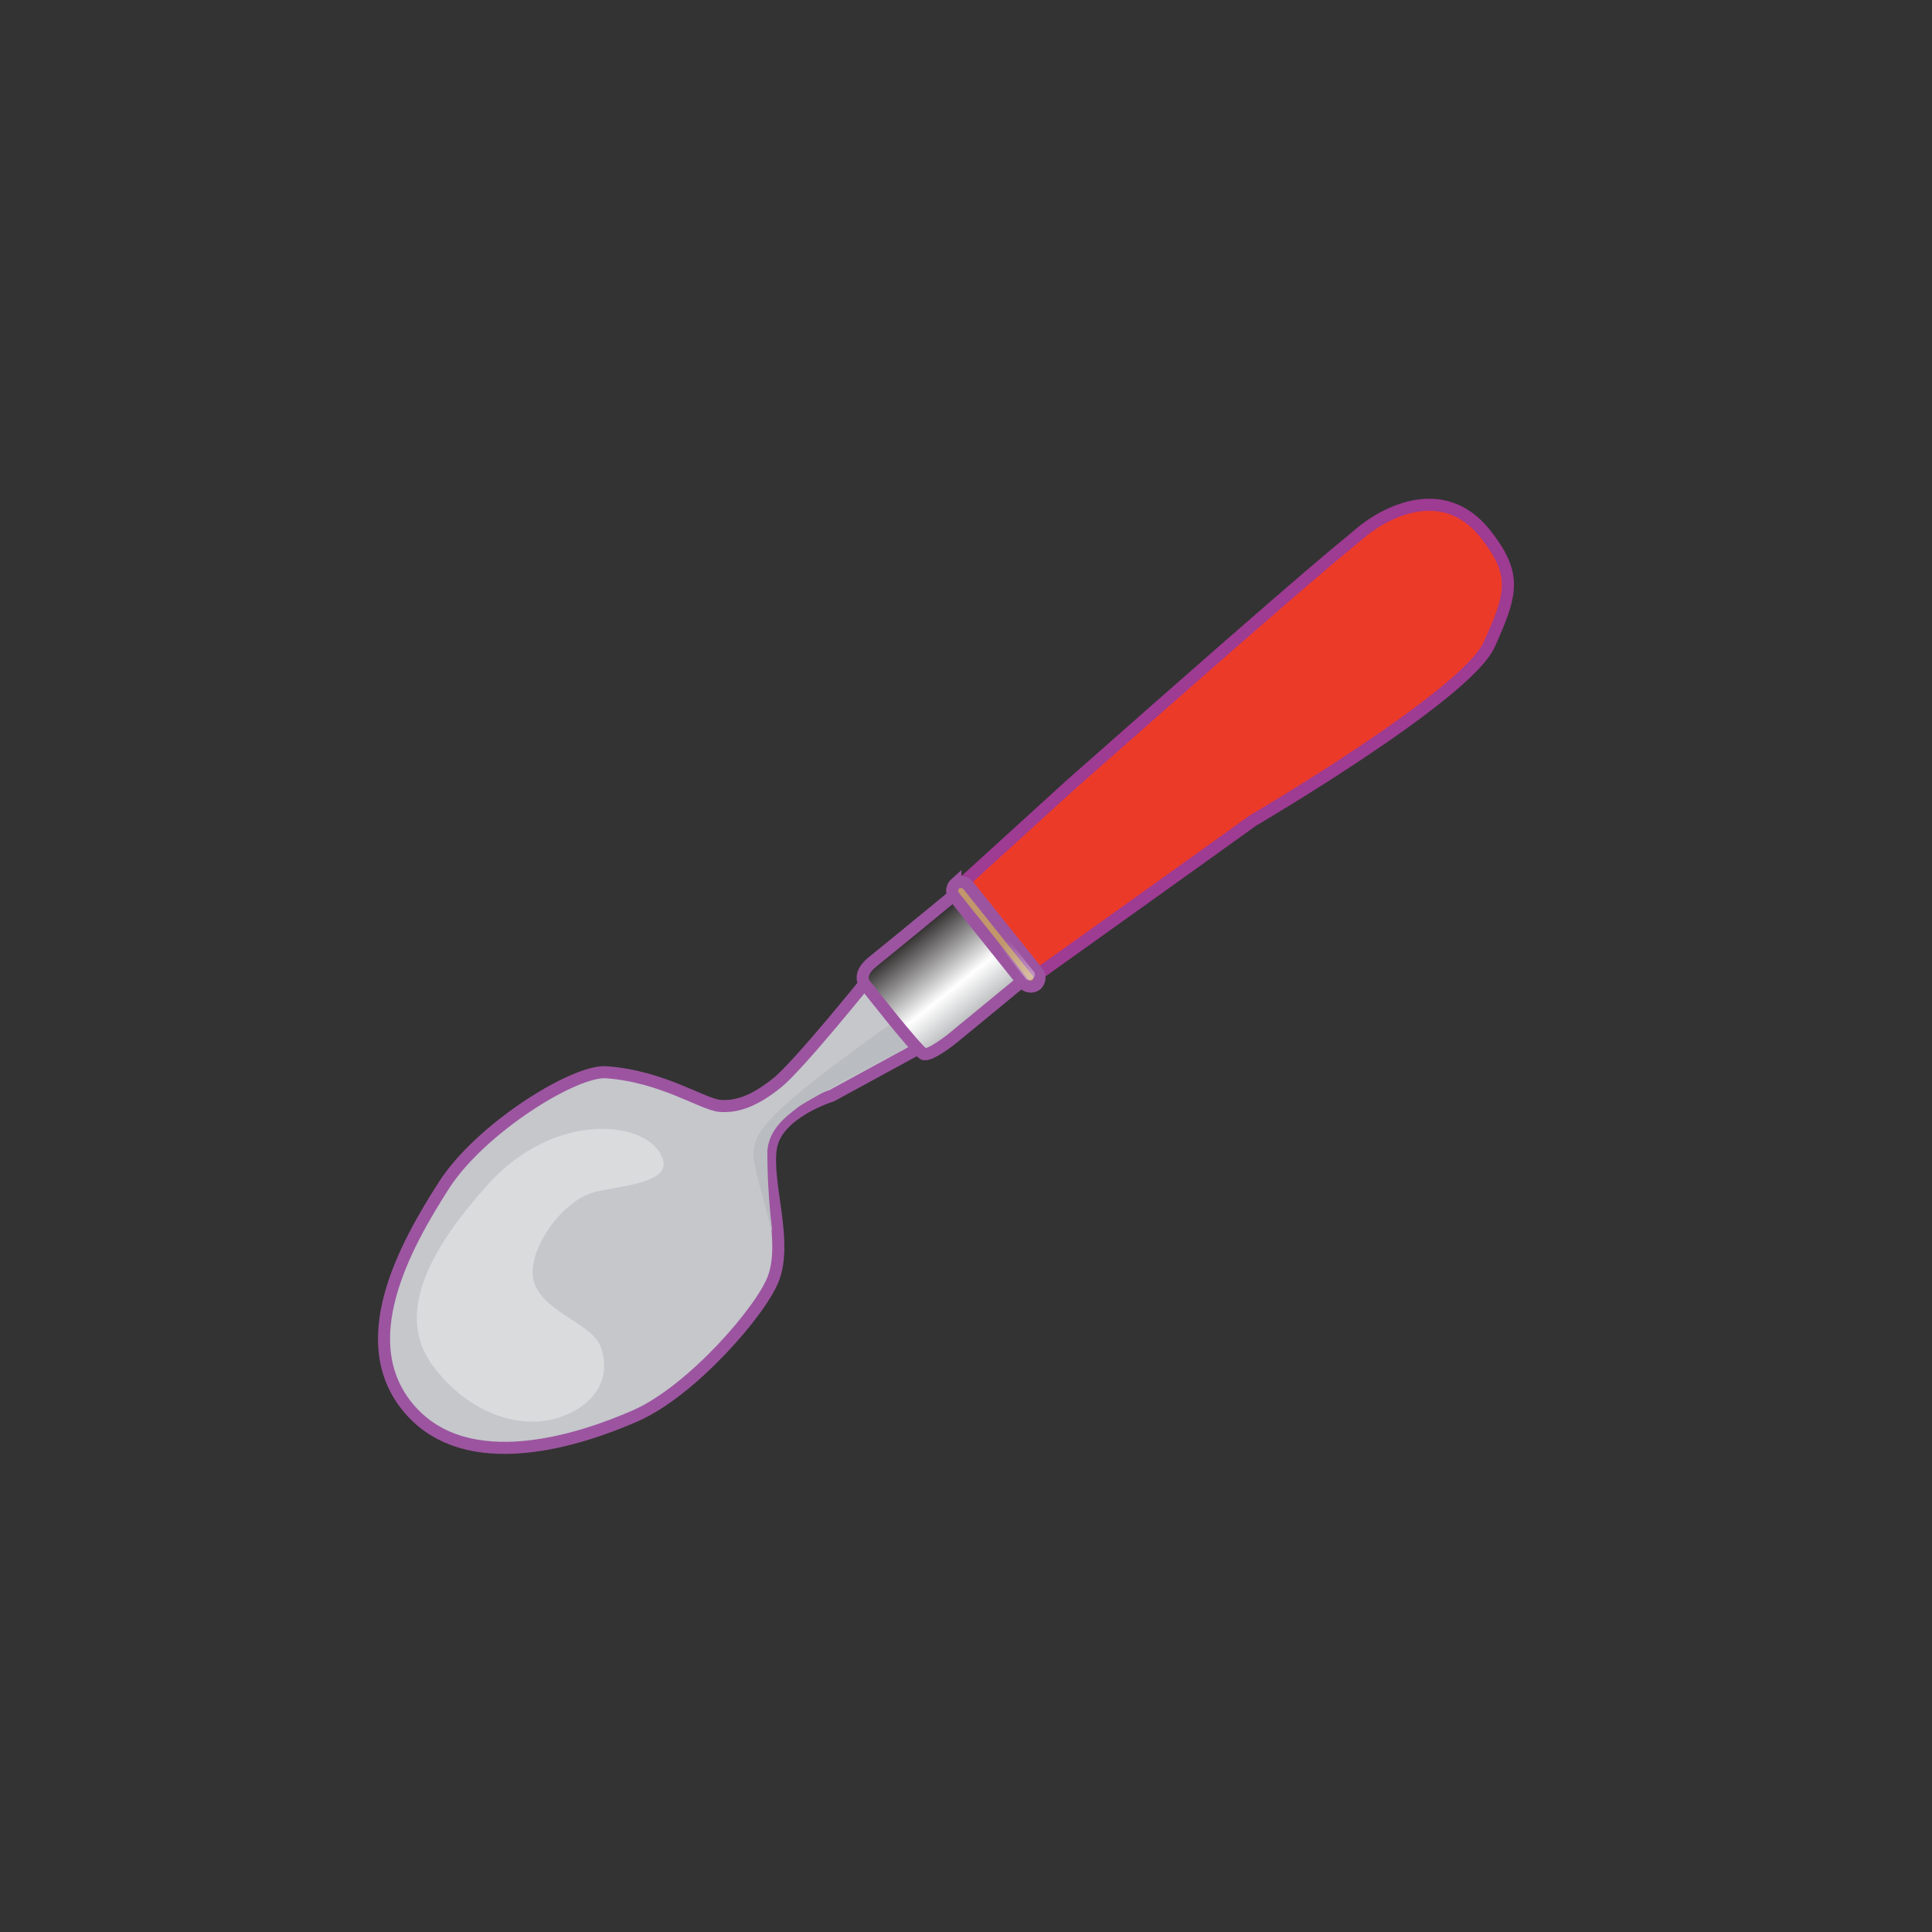 <svg id="word" xmlns="http://www.w3.org/2000/svg" xmlns:xlink="http://www.w3.org/1999/xlink" viewBox="0 0 160 160"><rect x="0" y="0" width="160" height="160" fill="#333333" stroke="none"/><defs><style>.cls-1{fill:#c5c7cb;}.cls-1,.cls-4,.cls-6{stroke:#9c54a0;}.cls-2{fill:#e4e7e8;opacity:0.63;}.cls-3{fill:#b9bcc0;}.cls-4{fill:url(#linear-gradient);}.cls-5{fill:#ec3a29;stroke:#9e3b93;}.cls-6{fill:#c1976b;}.cls-7{opacity:0.36;fill:url(#linear-gradient-2);}</style><linearGradient id="linear-gradient" x1="-1825.021" y1="1138.68" x2="-1820.125" y2="1138.68" gradientTransform="matrix(-1.174, -1.466, 1.309, -1.048, -3551.85, -1398.004)" gradientUnits="userSpaceOnUse"><stop offset="0" stop-color="#b2b4b6"/><stop offset="0.352" stop-color="#fff"/><stop offset="1" stop-color="#221f1f"/></linearGradient><linearGradient id="linear-gradient-2" x1="-1824.965" y1="1141.915" x2="-1823.085" y2="1141.886" gradientTransform="matrix(-1.174, -1.466, 1.309, -1.048, -3551.85, -1398.004)" gradientUnits="userSpaceOnUse"><stop offset="0" stop-color="#fff"/><stop offset="1" stop-color="#fff" stop-opacity="0"/></linearGradient></defs><path class="cls-1" d="M76.641,86.513l-7.763,4.23s-4.583,1.4-5.035,4.315,1.368,7.564.238,10.74c-.95,2.666-6.785,9.408-11.477,11.461s-13.864,5-18.666-.523-.462-13.464,2.843-18.6c3.013-4.685,10.789-9.53,13.432-9.337,4.711.344,7.984,2.691,9.456,2.789s2.908-.484,4.684-1.905,7.554-8.605,7.554-8.605Z"/><path class="cls-2" d="M46.844,117.188s4.16-1.451,2.972-5.467c-.616-2.08-4.446-2.863-5.5-5.284s2.155-7.121,5.07-7.752,6.919-.855,5.133-3.4S45.666,92.3,40.483,98.01s-7.682,10.977-4.651,15.079S43.442,118.635,46.844,117.188Z"/><path class="cls-3" d="M63.967,102.038s-1.17-4.013-1.514-5.867.731-3.3,4.784-6.528c2.708-2.157,6.926-5.137,6.926-5.137l1.7,1.83s-9,4.741-9.773,5.36-2.41,1.7-2.541,3.65A54.274,54.274,0,0,0,63.967,102.038Z"/><path class="cls-4" d="M85.378,80.651l-6.492,5.341s-1.99,1.6-2.434,1.275c-.764-.559-4.654-5.535-4.654-5.535s-1.062-.853.482-2.089,7.574-6.207,7.574-6.207Z"/><path class="cls-5" d="M103.756,67.957s17.641-10.331,19.568-14.57,2.3-5.8-.234-9.075c-3.594-4.645-8.645-1.735-10.584-.041-1.32,1.154-1.55,1.029-23.812,20.7l-9.418,8.572L85.391,81.1S101.834,69.354,103.756,67.957Z"/><path class="cls-6" d="M79.119,73.19a.791.791,0,0,1,1.1.186l5.661,7.07a.789.789,0,0,1-.059,1.111h0a.79.79,0,0,1-1.1-.184L79.06,74.3a.791.791,0,0,1,.059-1.113Z"/><path class="cls-7" d="M82.761,77.62a.4.4,0,0,1,.555-.02l2.338,2.92a.4.4,0,0,1-.14.537h0a.4.4,0,0,1-.555.02l-2.338-2.92a.4.4,0,0,1,.14-.537Z"/></svg>